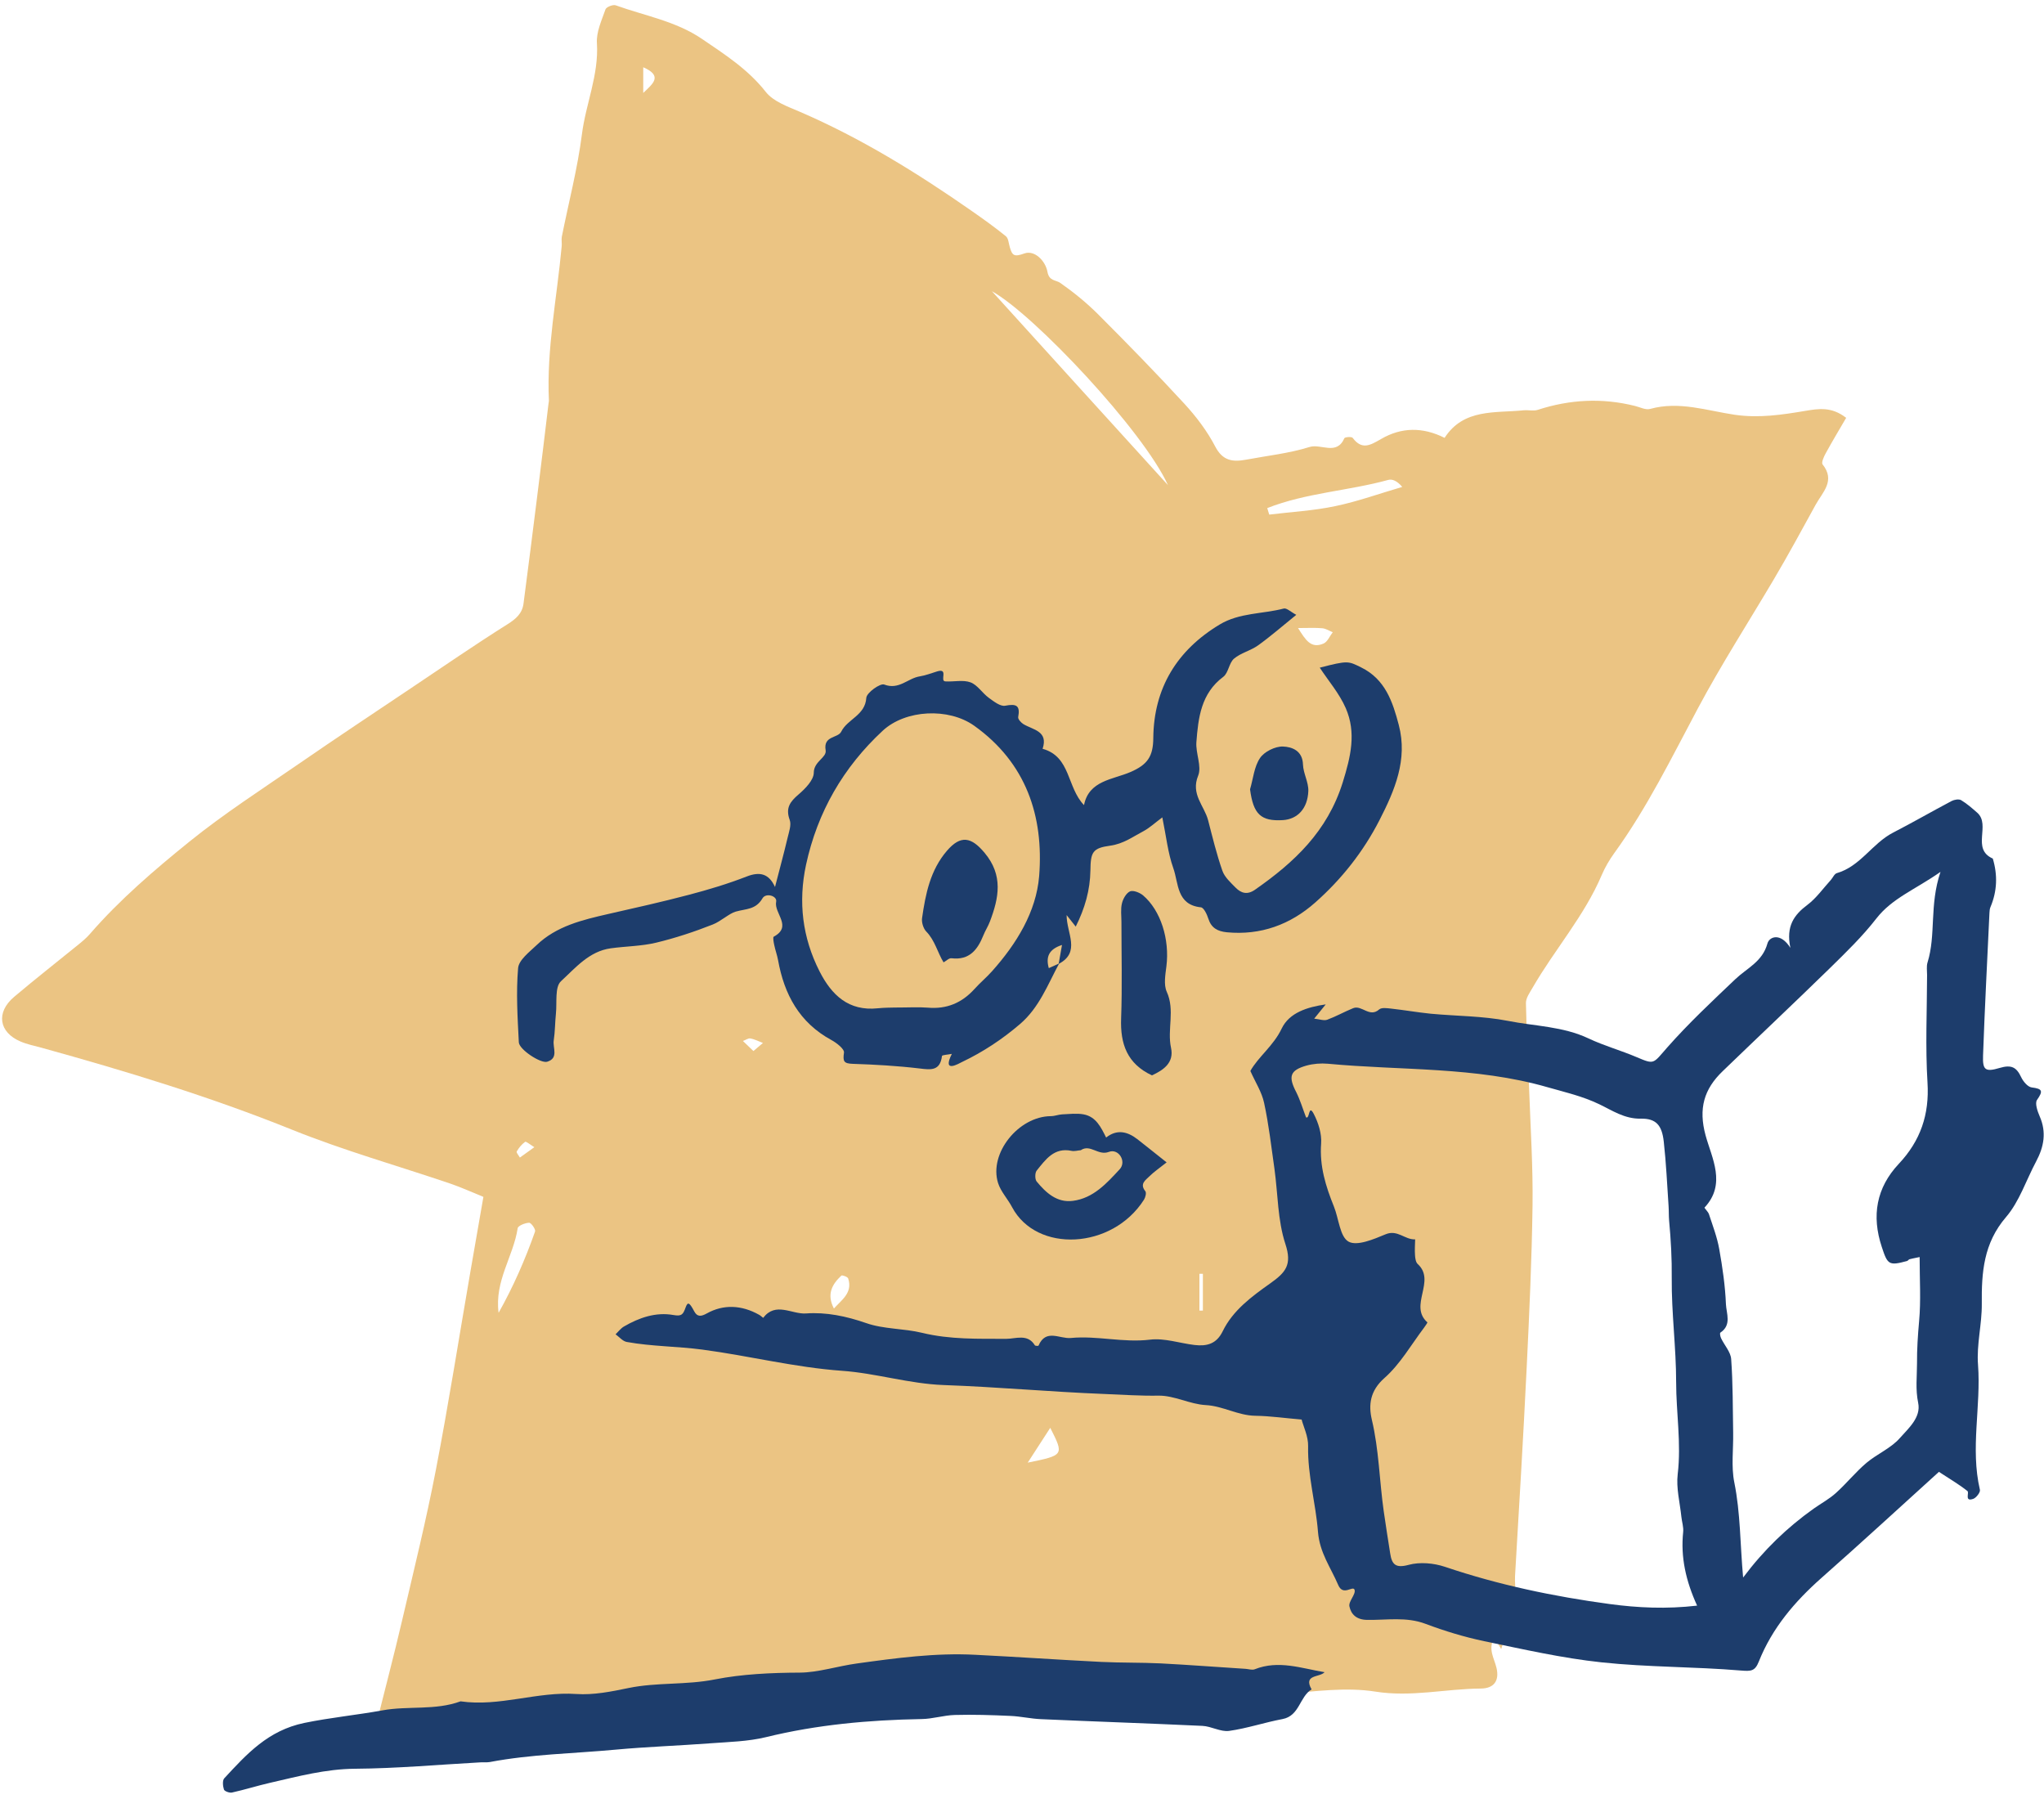 <svg width="300" height="264" viewBox="0 0 300 264" fill="none" xmlns="http://www.w3.org/2000/svg">
<path d="M212.025 64.255C214.825 59.917 219.44 60.64 223.655 60.209C224.332 60.148 225.071 60.348 225.686 60.148C230.409 58.609 235.163 58.363 239.994 59.578C240.732 59.763 241.547 60.194 242.194 60.009C246.455 58.825 250.547 60.271 254.64 60.871C258.178 61.379 261.547 60.871 264.932 60.302C266.947 59.963 268.824 59.656 270.963 61.317C269.978 63.009 268.932 64.748 267.963 66.517C267.686 67.009 267.301 67.886 267.501 68.148C269.424 70.548 267.501 72.225 266.501 74.04C264.455 77.763 262.439 81.486 260.27 85.147C256.563 91.409 252.624 97.532 249.194 103.963C245.347 111.178 241.747 118.547 236.917 125.209C236.209 126.193 235.578 127.27 235.101 128.378C232.547 134.409 228.178 139.332 224.948 144.932C224.532 145.655 223.948 146.455 223.963 147.209C224.04 151.47 224.286 155.732 224.44 159.993C224.64 165.639 225.009 171.285 224.932 176.931C224.824 184.87 224.455 192.808 224.071 200.731C223.578 210.916 222.963 221.1 222.363 231.285C222.255 232.992 223.024 235.085 220.655 236.023C220.501 236.085 220.348 236.669 220.394 236.716C221.378 237.423 221.794 238.239 221.225 239.439C220.855 240.223 220.64 241.1 220.332 241.992C219.978 241.408 219.686 240.915 219.317 240.315C218.348 242.008 219.302 243.315 219.64 244.746C220.086 246.623 219.302 247.777 217.332 247.792C212.179 247.823 207.132 249.085 201.84 248.238C197.563 247.562 193.025 248.208 188.625 248.562C184.933 248.854 181.379 249.254 177.948 247.285C174.271 245.162 170.194 246.038 166.333 246.469C161.179 247.038 156.225 246.777 151.194 245.531C148.025 244.746 144.687 244.546 141.41 244.362C140.564 244.315 139.425 245.177 138.841 245.946C137.025 248.346 134.733 248.854 131.964 248.269C130.195 247.9 127.533 248.315 126.764 247.285C125.379 245.408 124.671 245.177 123.01 246.654C122.548 247.054 121.549 246.854 120.795 246.9C114.564 247.331 108.318 247.746 102.087 248.177C99.349 248.362 96.626 248.715 93.887 248.762C84.549 248.946 75.318 249.9 66.272 252.269C62.733 253.192 59.149 253.869 55.195 253.146C56.487 247.961 57.826 242.915 59.011 237.823C60.734 230.454 62.549 223.1 63.98 215.669C65.841 206.023 67.364 196.3 69.041 186.608C69.657 183.054 70.272 179.501 70.949 175.639C69.457 175.039 67.81 174.285 66.118 173.701C58.364 171.07 50.457 168.839 42.888 165.793C30.872 160.947 18.518 157.193 6.072 153.747C5.042 153.47 3.98 153.255 3.011 152.839C-0.174 151.485 -0.62 148.578 2.057 146.301C5.165 143.67 8.38 141.162 11.534 138.593C12.119 138.116 12.719 137.609 13.211 137.039C17.595 131.993 22.672 127.655 27.826 123.486C32.903 119.393 38.411 115.84 43.795 112.132C49.303 108.332 54.872 104.64 60.426 100.917C65.087 97.794 69.718 94.609 74.457 91.624C75.734 90.824 76.656 90.024 76.841 88.547C77.533 83.286 78.195 78.025 78.856 72.748C79.426 68.255 79.964 63.748 80.503 59.255C80.518 59.102 80.564 58.948 80.564 58.809C80.21 51.163 81.749 43.671 82.441 36.117C82.487 35.656 82.379 35.179 82.457 34.748C83.456 29.733 84.764 24.763 85.41 19.702C85.98 15.21 87.903 10.994 87.61 6.333C87.502 4.702 88.303 2.994 88.872 1.364C88.995 1.025 89.964 0.641 90.364 0.779C94.626 2.317 99.179 3.087 103.041 5.717C106.41 8.01 109.795 10.179 112.395 13.487C113.502 14.902 115.625 15.64 117.41 16.41C126.364 20.271 134.595 25.363 142.564 30.917C144.287 32.117 146.01 33.348 147.641 34.671C148.01 34.979 148.041 35.717 148.21 36.271C148.564 37.486 148.825 37.748 150.348 37.194C151.84 36.656 153.44 38.271 153.733 39.886C153.994 41.286 154.933 41.04 155.641 41.532C157.594 42.902 159.471 44.425 161.164 46.117C165.471 50.425 169.717 54.779 173.84 59.255C175.579 61.148 177.179 63.255 178.363 65.532C179.471 67.671 180.979 67.809 182.902 67.455C186.009 66.871 189.209 66.532 192.209 65.594C193.886 65.071 196.179 66.901 197.317 64.302C197.394 64.132 198.394 64.055 198.533 64.255C199.902 66.086 201.117 65.332 202.702 64.425C205.671 62.686 208.809 62.64 212.025 64.255ZM171.425 71.194C167.856 63.286 151.794 46.179 145.579 42.733C154.517 52.594 162.963 61.886 171.425 71.194ZM185.994 74.563C186.086 74.886 186.194 75.209 186.286 75.517C189.532 75.117 192.809 74.948 195.994 74.271C199.317 73.578 202.532 72.409 205.809 71.455C205.056 70.563 204.348 70.271 203.763 70.425C197.902 72.04 191.686 72.317 185.994 74.563ZM73.18 192.654C75.303 188.885 77.072 184.87 78.534 180.716C78.641 180.408 77.964 179.424 77.656 179.439C77.072 179.455 76.041 179.87 75.98 180.239C75.349 184.393 72.564 187.962 73.18 192.654ZM154.148 209.531C153.056 211.223 152.087 212.731 150.841 214.639C156.179 213.546 156.179 213.546 154.148 209.531ZM122.395 192.024C123.533 190.747 125.179 189.716 124.487 187.608C124.41 187.377 123.61 187.085 123.487 187.193C122.148 188.454 121.287 189.9 122.395 192.024ZM190.517 92.163C191.609 93.901 192.409 95.24 194.256 94.44C194.84 94.194 195.163 93.347 195.609 92.778C195.102 92.578 194.594 92.24 194.071 92.194C193.025 92.101 191.979 92.163 190.517 92.163ZM176.04 192.331C176.209 192.331 176.379 192.331 176.548 192.331C176.548 190.531 176.548 188.731 176.548 186.931C176.379 186.931 176.209 186.931 176.04 186.931C176.04 188.731 176.04 190.531 176.04 192.331ZM94.41 9.871C94.41 11.164 94.41 12.302 94.41 13.64C95.826 12.287 97.333 11.148 94.41 9.871ZM78.426 168.347C77.78 167.947 77.21 167.47 77.072 167.562C76.58 167.916 76.149 168.439 75.841 168.978C75.749 169.131 76.133 169.562 76.303 169.87C76.872 169.47 77.426 169.07 78.426 168.347ZM110.579 154.239C111.195 153.732 111.595 153.393 111.979 153.055C111.364 152.824 110.764 152.501 110.133 152.393C109.81 152.332 109.41 152.639 109.041 152.762C109.502 153.208 109.964 153.639 110.579 154.239ZM173.533 108.255C173.44 108.317 173.271 108.393 173.271 108.44C173.302 109.27 173.363 110.101 173.425 110.932C173.563 110.901 173.84 110.886 173.84 110.84C173.887 110.04 173.917 109.24 173.917 108.44C173.917 108.378 173.671 108.317 173.533 108.255Z" fill="#EBC483"/>
<path d="M183.517 157.162C184.686 155.07 186.917 153.47 188.117 150.932C189.24 148.593 191.902 147.778 194.579 147.393C194.071 148.024 193.563 148.655 192.886 149.485C193.671 149.562 194.317 149.824 194.809 149.639C196.102 149.162 197.317 148.47 198.609 147.947C199.871 147.439 201.009 149.393 202.425 148.132C202.778 147.824 203.578 147.947 204.163 148.009C206.101 148.224 208.04 148.562 209.994 148.762C213.763 149.116 217.609 149.085 221.301 149.808C225.255 150.593 229.394 150.608 233.163 152.393C235.44 153.47 237.901 154.147 240.209 155.132C242.855 156.255 242.593 156.116 244.701 153.716C247.809 150.193 251.27 146.947 254.686 143.701C256.394 142.07 258.67 141.147 259.409 138.455C259.686 137.439 261.347 136.809 262.778 139.101C262.101 135.901 263.332 134.239 265.286 132.778C266.593 131.793 267.578 130.378 268.701 129.147C269.009 128.809 269.224 128.239 269.593 128.132C273.055 127.132 274.793 123.763 277.839 122.193C280.732 120.701 283.562 119.07 286.439 117.547C286.824 117.347 287.501 117.224 287.839 117.424C288.685 117.932 289.455 118.609 290.209 119.27C292.224 121.07 289.285 124.578 292.485 125.993C293.209 128.409 293.132 130.762 292.147 133.101C292.024 133.378 292.009 133.701 291.993 133.993C291.67 140.962 291.301 147.916 291.055 154.885C290.978 156.993 291.347 157.362 293.501 156.716C295.224 156.208 295.962 156.608 296.655 158.085C296.947 158.701 297.608 159.501 298.193 159.578C299.793 159.778 299.885 160.101 298.978 161.408C298.639 161.885 299.039 163.07 299.362 163.808C300.393 166.147 299.993 168.301 298.839 170.454C297.378 173.193 296.393 176.316 294.424 178.608C291.132 182.439 290.824 186.716 290.87 191.331C290.901 194.316 290.085 197.316 290.316 200.27C290.778 206.393 289.162 212.516 290.593 218.623C290.685 218.977 290.07 219.777 289.639 219.946C288.27 220.439 289.07 219.054 288.762 218.808C287.547 217.839 286.178 217.039 284.578 215.992C279.009 221.039 273.224 226.362 267.332 231.562C263.409 235.038 260.101 238.915 258.147 243.823C257.578 245.254 257.009 245.269 255.501 245.146C248.701 244.577 241.824 244.669 235.055 243.946C229.271 243.331 223.548 242.023 217.824 240.838C214.901 240.223 212.025 239.346 209.24 238.3C206.394 237.223 203.517 237.762 200.671 237.715C199.102 237.7 198.302 236.915 198.055 235.731C197.902 234.992 199.025 233.962 198.809 233.3C198.579 232.608 197.132 234.3 196.409 232.592C195.317 230.023 193.686 227.885 193.44 224.777C193.117 220.608 191.902 216.5 191.994 212.223C192.025 210.793 191.302 209.331 191.04 208.316C188.625 208.116 186.44 207.793 184.256 207.762C181.702 207.731 179.517 206.331 176.963 206.193C174.64 206.069 172.348 204.777 170.056 204.808C167.379 204.854 164.702 204.67 162.04 204.562C154.194 204.254 146.364 203.531 138.518 203.254C133.441 203.07 128.579 201.516 123.594 201.162C116.656 200.67 109.949 198.962 103.102 198.054C99.395 197.562 95.656 197.593 91.995 196.931C91.395 196.824 90.887 196.193 90.349 195.808C90.749 195.423 91.103 194.947 91.564 194.67C93.81 193.362 96.256 192.516 98.841 192.977C100.056 193.193 100.256 192.9 100.626 191.87C100.949 190.993 101.179 191.1 101.902 192.454C102.349 193.285 102.933 193.193 103.733 192.747C106.179 191.377 108.856 191.5 111.425 192.947C111.641 193.07 111.81 193.239 112.01 193.393C113.841 190.993 116.21 192.885 118.287 192.747C121.256 192.531 124.21 193.147 127.133 194.162C129.718 195.07 132.641 194.931 135.348 195.593C139.456 196.593 143.579 196.454 147.733 196.47C149.056 196.47 150.84 195.685 151.887 197.423C151.948 197.516 152.394 197.531 152.425 197.47C153.502 194.947 155.533 196.5 157.164 196.347C161.04 195.977 164.856 197.07 168.779 196.593C170.902 196.331 173.148 197.116 175.333 197.377C177.102 197.577 178.533 197.254 179.456 195.362C180.948 192.285 183.748 190.239 186.394 188.362C188.702 186.731 189.671 185.623 188.656 182.547C187.517 179.085 187.563 175.224 187.056 171.547C186.594 168.301 186.225 165.039 185.532 161.839C185.194 160.255 184.256 158.824 183.517 157.162ZM191.686 163.962C192.255 164.316 192.025 161.931 192.825 163.47C193.502 164.778 194.009 166.378 193.902 167.808C193.656 171.131 194.579 174.085 195.779 177.054C196.502 178.839 196.656 181.5 197.932 182.208C199.179 182.9 201.625 181.854 203.363 181.131C205.117 180.393 206.209 181.962 207.702 181.87C207.686 182.654 207.625 183.454 207.686 184.239C207.717 184.67 207.794 185.239 208.086 185.5C210.809 187.993 206.717 191.593 209.501 194.054C209.532 194.085 209.225 194.547 209.04 194.793C207.132 197.316 205.517 200.177 203.194 202.223C201.071 204.1 200.84 206.177 201.348 208.346C202.394 212.762 202.455 217.285 203.086 221.731C203.379 223.808 203.717 225.885 204.04 227.962C204.286 229.577 204.825 230.162 206.748 229.639C208.394 229.192 210.44 229.377 212.086 229.931C219.963 232.592 228.055 234.285 236.27 235.392C240.394 235.946 244.563 236.146 249.086 235.623C247.424 231.977 246.655 228.5 247.04 224.823C247.117 224.1 246.855 223.331 246.778 222.592C246.563 220.5 245.993 218.362 246.24 216.316C246.778 211.777 246.009 207.316 246.009 202.823C246.009 197.731 245.317 192.654 245.363 187.577C245.394 184.731 245.24 181.947 244.978 179.131C244.917 178.424 244.947 177.716 244.901 177.024C244.686 173.87 244.547 170.701 244.194 167.547C243.932 165.162 243.101 164.116 240.809 164.162C238.424 164.208 236.578 162.931 234.747 162.055C232.255 160.855 229.717 160.285 227.132 159.547C216.563 156.501 205.64 157.116 194.886 156.101C193.855 156.008 192.732 156.101 191.732 156.378C189.317 157.07 189.056 157.978 190.256 160.285C190.84 161.455 191.209 162.716 191.686 163.962ZM281.747 184.47C280.793 184.67 280.516 184.716 280.255 184.793C280.116 184.839 280.024 185.024 279.885 185.054C277.224 185.777 277.039 185.577 276.193 182.993C274.67 178.408 275.393 174.3 278.686 170.793C281.87 167.408 283.193 163.562 282.901 158.87C282.578 153.624 282.824 148.332 282.839 143.07C282.839 142.455 282.732 141.809 282.901 141.255C284.178 137.162 283.147 132.855 284.809 127.947C281.07 130.563 277.701 131.809 275.378 134.809C273.347 137.424 270.932 139.762 268.562 142.086C263.363 147.162 258.07 152.147 252.84 157.193C250.101 159.824 249.255 162.67 250.332 166.624C251.24 169.947 253.409 173.747 250.178 177.208C250.117 177.27 250.701 177.808 250.824 178.177C251.378 179.87 252.024 181.547 252.332 183.285C252.809 185.962 253.209 188.685 253.317 191.393C253.378 192.747 254.193 194.439 252.501 195.562C252.393 195.639 252.486 196.146 252.609 196.393C253.101 197.423 254.009 198.393 254.086 199.439C254.347 203.039 254.316 206.639 254.378 210.254C254.424 212.685 254.07 215.192 254.547 217.546C255.455 222.039 255.394 226.592 255.84 231.5C258.886 227.439 262.301 224.162 266.193 221.392C267.286 220.623 268.486 219.977 269.47 219.085C271.024 217.685 272.347 216.023 273.947 214.669C275.501 213.362 277.532 212.531 278.839 211.039C280.101 209.608 281.978 208.008 281.532 205.87C281.116 203.87 281.362 202.008 281.362 200.07C281.347 197.977 281.485 195.946 281.67 193.87C281.947 190.87 281.747 187.823 281.747 184.47Z" fill="#1D3D6C"/>
<path d="M155.456 141.378C153.779 144.486 152.533 147.855 149.718 150.27C147.118 152.501 144.302 154.363 141.241 155.824C140.749 156.055 138.225 157.609 139.702 154.655C139.195 154.763 138.272 154.809 138.256 154.963C137.979 157.163 136.656 157.009 134.949 156.794C131.702 156.409 128.441 156.224 125.18 156.117C123.841 156.071 123.687 155.763 123.872 154.471C123.949 153.947 122.795 153.04 122.026 152.624C117.333 150.071 115.103 145.947 114.195 140.886C114.056 140.148 113.795 139.44 113.641 138.701C113.549 138.286 113.41 137.532 113.564 137.455C116.364 135.948 113.564 134.025 113.918 132.317C114.087 131.471 112.395 130.963 111.903 131.84C110.918 133.517 109.487 133.348 107.98 133.778C107.01 134.055 105.795 135.209 104.61 135.671C101.918 136.732 99.134 137.655 96.318 138.332C94.149 138.855 91.872 138.855 89.641 139.163C86.472 139.594 84.457 142.04 82.334 143.994C81.411 144.84 81.764 147.101 81.595 148.732C81.457 150.04 81.472 151.378 81.272 152.686C81.103 153.763 82.041 155.286 80.303 155.809C79.349 156.086 76.211 154.024 76.149 152.963C75.965 149.332 75.734 145.686 76.041 142.086C76.134 140.886 77.688 139.717 78.734 138.717C81.672 135.886 85.487 134.994 89.318 134.117C93.257 133.224 97.18 132.348 101.087 131.317C103.964 130.563 106.826 129.702 109.595 128.625C111.533 127.871 112.856 128.209 113.749 130.163C114.41 127.594 115.041 125.286 115.595 122.948C115.795 122.086 116.18 121.055 115.903 120.317C115.272 118.578 115.949 117.655 117.21 116.579C118.195 115.732 119.441 114.471 119.441 113.379C119.457 111.717 121.364 111.179 121.18 110.102C120.81 107.932 122.98 108.363 123.472 107.363C124.395 105.502 126.98 104.994 127.149 102.409C127.195 101.656 129.195 100.225 129.779 100.456C131.949 101.286 133.256 99.517 134.995 99.256C135.872 99.117 136.718 98.779 137.579 98.517C139.256 98.025 137.887 99.948 138.749 99.994C139.995 100.071 141.349 99.733 142.441 100.133C143.472 100.517 144.179 101.717 145.133 102.409C145.856 102.932 146.826 103.702 147.533 103.563C149.164 103.256 149.764 103.502 149.441 105.24C149.395 105.532 149.856 106.04 150.195 106.256C151.61 107.117 153.887 107.255 153.025 109.886C157.179 111.04 156.564 115.532 159.102 118.148C159.81 114.532 163.333 114.409 165.902 113.302C168.441 112.209 169.256 110.994 169.271 108.271C169.348 100.979 172.748 95.409 179.025 91.64C181.917 89.902 185.302 90.117 188.425 89.302C188.84 89.194 189.441 89.794 190.256 90.225C188.241 91.856 186.518 93.363 184.656 94.702C183.564 95.486 182.117 95.809 181.117 96.656C180.379 97.286 180.302 98.748 179.548 99.317C176.271 101.763 175.871 105.332 175.595 108.902C175.471 110.532 176.41 112.455 175.856 113.825C174.733 116.563 176.764 118.24 177.318 120.378C177.964 122.871 178.564 125.363 179.41 127.778C179.733 128.717 180.61 129.502 181.348 130.255C182.164 131.086 183.071 131.348 184.179 130.578C189.964 126.548 194.825 122.009 197.071 114.825C198.256 111.009 199.087 107.532 197.517 103.917C196.579 101.763 194.964 99.902 193.702 97.979C197.871 96.902 197.871 97.01 199.763 97.933C203.317 99.671 204.41 102.994 205.302 106.394C206.64 111.486 204.702 115.994 202.456 120.378C200.087 124.994 196.902 129.025 193.04 132.44C189.394 135.671 185.056 137.286 180.056 136.809C178.702 136.671 177.779 136.178 177.348 134.809C177.148 134.178 176.687 133.194 176.256 133.148C172.671 132.778 172.994 129.609 172.21 127.409C171.41 125.163 171.164 122.717 170.595 119.948C169.502 120.763 168.748 121.471 167.871 121.948C166.287 122.778 164.887 123.84 162.933 124.102C160.349 124.455 160.072 125.055 160.041 127.732C159.995 130.64 159.225 133.301 157.887 135.978C157.41 135.378 157.102 134.978 156.549 134.286C156.533 136.932 158.672 139.732 155.379 141.455C155.518 140.624 155.671 139.794 155.871 138.671C153.933 139.301 153.471 140.424 153.933 142.071C154.425 141.855 154.949 141.624 155.456 141.378ZM131.287 147.855C133.426 147.855 134.81 147.763 136.164 147.871C138.949 148.117 141.179 147.178 143.041 145.117C143.856 144.209 144.81 143.424 145.61 142.517C149.195 138.501 152.087 133.825 152.518 128.563C153.21 119.763 150.61 111.932 142.964 106.486C139.225 103.84 132.933 104.117 129.564 107.225C123.764 112.609 119.98 119.163 118.303 126.901C117.133 132.348 117.764 137.594 120.287 142.548C122.041 145.994 124.533 148.424 128.841 147.963C129.903 147.855 130.979 147.871 131.287 147.855Z" fill="#1D3D6C"/>
<path d="M194.409 245.392C193.686 246.192 191.24 245.684 192.502 247.915C190.717 249.007 190.748 251.792 188.24 252.269C185.61 252.761 183.04 253.638 180.394 254.007C179.148 254.176 177.794 253.33 176.471 253.269C168.579 252.899 160.687 252.638 152.794 252.284C151.287 252.222 149.794 251.869 148.287 251.807C145.579 251.684 142.856 251.592 140.148 251.669C138.502 251.715 136.872 252.253 135.241 252.269C127.533 252.407 119.918 253.084 112.395 254.93C109.779 255.561 107.025 255.622 104.318 255.822C99.656 256.176 94.964 256.33 90.318 256.761C84.18 257.33 77.98 257.422 71.887 258.576C71.441 258.653 70.98 258.592 70.518 258.622C64.38 258.961 58.241 259.515 52.103 259.561C47.795 259.592 43.749 260.684 39.642 261.622C37.765 262.053 35.919 262.638 34.042 263.053C33.688 263.13 32.965 262.868 32.872 262.622C32.703 262.115 32.626 261.269 32.919 260.961C36.211 257.407 39.334 253.946 44.657 252.838C48.472 252.053 52.318 251.684 56.134 250.992C59.903 250.299 63.872 251.038 67.595 249.669C73.334 250.499 78.857 248.192 84.595 248.592C87.118 248.761 89.733 248.238 92.241 247.715C96.41 246.853 100.672 247.299 104.918 246.453C108.887 245.669 113.195 245.469 117.41 245.453C120.072 245.438 122.949 244.499 125.748 244.115C131.518 243.315 137.302 242.53 143.148 242.838C149.318 243.146 155.487 243.576 161.656 243.884C164.548 244.022 167.44 243.961 170.333 244.099C174.502 244.315 178.656 244.638 182.81 244.899C183.271 244.93 183.779 245.115 184.163 244.961C187.656 243.576 191.01 244.823 194.409 245.392Z" fill="#1D3D6C"/>
<path d="M171.225 170.577C170.087 171.485 169.348 171.977 168.733 172.592C168.148 173.177 167.225 173.715 168.102 174.808C168.287 175.039 168.117 175.715 167.902 176.054C163.24 183.377 152.118 183.915 148.533 177.131C147.902 175.931 146.887 174.869 146.487 173.608C145.117 169.254 149.487 163.823 154.241 163.792C154.794 163.792 155.333 163.562 155.887 163.531C156.933 163.485 158.025 163.346 159.04 163.531C160.871 163.869 161.594 165.439 162.348 166.931C163.933 165.685 165.456 166.038 166.917 167.162C168.21 168.162 169.487 169.208 171.225 170.577ZM158.625 168.792C158.179 168.823 157.702 168.977 157.271 168.885C154.702 168.346 153.456 170.177 152.148 171.792C151.887 172.131 151.887 173.054 152.148 173.377C153.517 175.038 155.133 176.531 157.471 176.223C160.471 175.838 162.44 173.638 164.333 171.592C165.394 170.454 164.179 168.485 162.748 169.039C161.164 169.639 160.025 167.839 158.625 168.792Z" fill="#1D3D6C"/>
<path d="M169.071 157.808C165.425 156.1 164.41 153.192 164.548 149.454C164.718 144.731 164.594 140.008 164.594 135.285C164.594 134.377 164.456 133.423 164.671 132.562C164.825 131.9 165.302 131.054 165.856 130.808C166.317 130.608 167.256 130.977 167.748 131.377C170.379 133.608 171.687 137.869 171.194 141.808C171.041 143.039 170.779 144.5 171.241 145.531C172.487 148.254 171.287 151.039 171.871 153.762C172.348 155.946 170.779 157.023 169.071 157.808Z" fill="#1D3D6C"/>
<path d="M183.471 115.827C183.933 114.273 184.071 112.519 184.933 111.242C185.564 110.304 187.148 109.519 188.287 109.55C189.594 109.596 191.179 110.134 191.24 112.196C191.287 113.503 192.071 114.796 192.025 116.088C191.917 118.688 190.425 120.211 188.302 120.35C185.041 120.55 183.948 119.473 183.471 115.827Z" fill="#1D3D6C"/>
<path d="M138.487 141.224C137.595 139.762 137.225 138.008 135.948 136.701C135.518 136.255 135.241 135.347 135.333 134.731C135.841 131.193 136.533 127.701 138.979 124.855C140.994 122.516 142.548 122.793 144.517 125.162C147.271 128.455 146.61 131.762 145.287 135.239C145.025 135.931 144.61 136.562 144.333 137.255C143.487 139.362 142.287 140.931 139.671 140.624C139.302 140.562 138.887 141.008 138.487 141.224Z" fill="#1D3D6C"/>
</svg>
